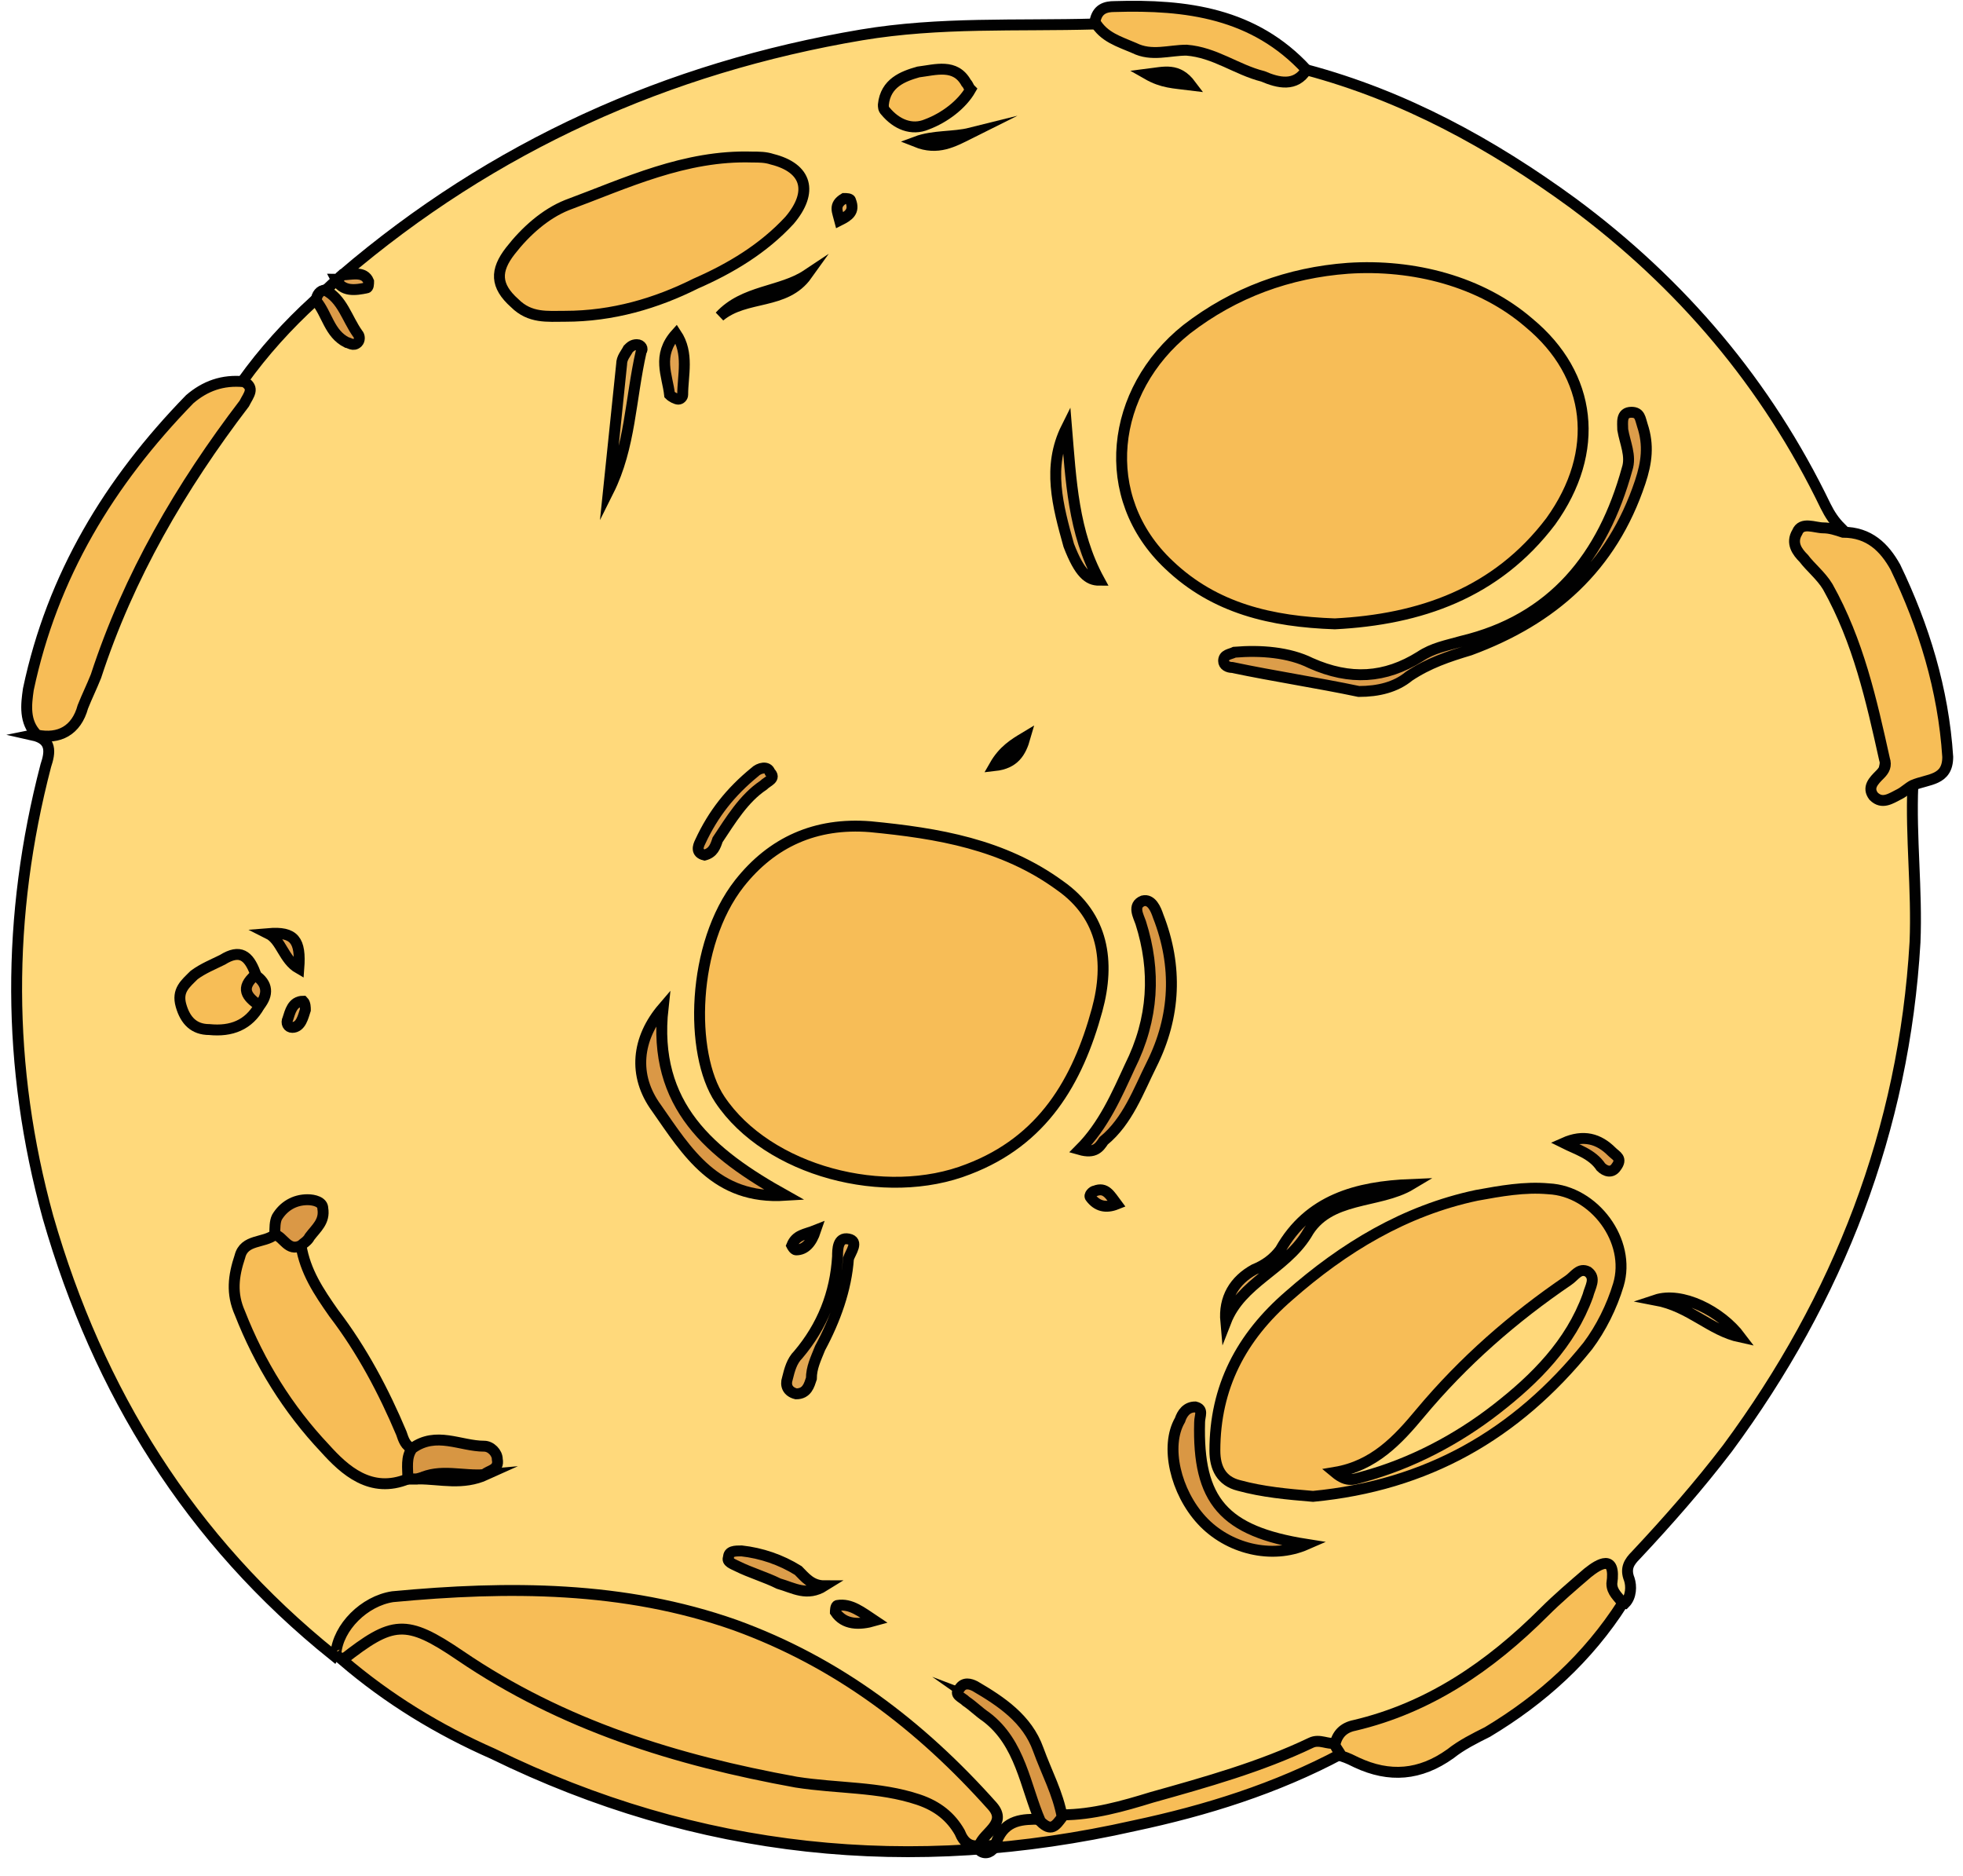 <?xml version="1.0" encoding="utf-8"?>
<!-- Generator: Adobe Illustrator 27.8.1, SVG Export Plug-In . SVG Version: 6.00 Build 0)  -->
<svg version="1.1" id="Layer_1" xmlns="http://www.w3.org/2000/svg" xmlns:xlink="http://www.w3.org/1999/xlink" x="0px" y="0px"
	 viewBox="0 0 90 86" style="enable-background:new 0 0 90 86;" xml:space="preserve">
<style type="text/css">
	.st0{fill:#FFD97B;stroke:#010101;stroke-width:0.5;stroke-miterlimit:10;}
	.st1{fill:#F7BD57;stroke:#010101;stroke-width:0.5;stroke-miterlimit:10;}
	.st2{fill:#F7BE57;stroke:#010101;stroke-width:0.5;stroke-miterlimit:10;}
	.st3{fill:#DA9A48;stroke:#010101;stroke-width:0.5;stroke-miterlimit:10;}
	.st4{fill:#E2A452;stroke:#010101;stroke-width:0.5;stroke-miterlimit:10;}
	.st5{fill:#DC9D4A;stroke:#010101;stroke-width:0.5;stroke-miterlimit:10;}
	.st6{fill:#D99744;stroke:#010101;stroke-width:0.5;stroke-miterlimit:10;}
	.st7{fill:#DA9846;stroke:#010101;stroke-width:0.5;stroke-miterlimit:10;}
	.st8{fill:#D99745;stroke:#010101;stroke-width:0.5;stroke-miterlimit:10;}
	.st9{fill:#E3A652;stroke:#010101;stroke-width:0.5;stroke-miterlimit:10;}
	.st10{fill:#D79643;stroke:#010101;stroke-width:0.5;stroke-miterlimit:10;}
	.st11{fill:#E2A853;stroke:#010101;stroke-width:0.5;stroke-miterlimit:10;}
	.st12{fill:#E5AD57;stroke:#010101;stroke-width:0.5;stroke-miterlimit:10;}
	.st13{fill:#E8B25A;stroke:#010101;stroke-width:0.5;stroke-miterlimit:10;}
	.st14{fill:#E1A24F;stroke:#010101;stroke-width:0.5;stroke-miterlimit:10;}
	.st15{fill:#E7AF59;stroke:#010101;stroke-width:0.5;stroke-miterlimit:10;}
	.st16{fill:#DD9E4B;stroke:#010101;stroke-width:0.5;stroke-miterlimit:10;}
	.st17{fill:#E2A34F;stroke:#010101;stroke-width:0.5;stroke-miterlimit:10;}
	.st18{fill:#DFA14D;stroke:#010101;stroke-width:0.5;stroke-miterlimit:10;}
	.st19{fill:#E7AF58;stroke:#010101;stroke-width:0.5;stroke-miterlimit:10;}
	.st20{fill:#DC9C48;stroke:#010101;stroke-width:0.5;stroke-miterlimit:10;}
	.st21{fill:#E9B35B;stroke:#010101;stroke-width:0.5;stroke-miterlimit:10;}
	.st22{fill:#E4A753;stroke:#010101;stroke-width:0.5;stroke-miterlimit:10;}
	.st23{fill:#E2A350;stroke:#010101;stroke-width:0.5;stroke-miterlimit:10;}
	.st24{fill:#E5AB55;stroke:#010101;stroke-width:0.5;stroke-miterlimit:10;}
	.st25{fill:#FFD87A;stroke:#010101;stroke-width:0.5;stroke-miterlimit:10;}
</style>
<g>
	<path class="st0" d="M87.7,36c-0.1,2.4,0.2,4.8,0.1,7.2c-0.5,8.6-3.5,16.3-8.6,23.2c-1.3,1.7-2.7,3.3-4.2,4.9
		c-0.3,0.3-0.5,0.6-0.3,1.1c0.1,0.3,0.1,0.8-0.2,1.1c-0.4-0.1-0.6-0.4-0.7-0.7c-0.1-0.8-0.5-0.5-1-0.3c-0.7,0.5-1.3,1.1-1.9,1.7
		c-2.3,2.4-5,4.2-8.2,5c-0.6,0.2-1,0.6-1.5,0.9c-2.1,0.4-4.1,1.5-6.2,2c-1.8,0.4-3.5,1.1-5.3,1.4c-0.4,0.1-0.8,0.2-1.1-0.1
		c-0.5-0.7-0.7-1.5-1-2.3c-0.6-1.6-1.5-2.7-3.1-3.3c2,1.4,2.8,3.5,3.2,5.8c-0.7,0.4-1.6,0.5-2.2,1.2C45.3,85,45,85,44.8,84.7
		c0.8-1.3,0-2.1-0.9-2.9c-4.5-4.8-10.2-7.5-16.7-8.3c-3-0.4-6.1-0.3-9.2,0.2c-1.3,0.2-2.1,1.1-2.7,2.2C8.7,70.6,4.5,63.8,2.2,55.8
		C0.3,48.9,0.3,42,2.1,35.1c0.2-0.6,0.3-1.2-0.6-1.4c1.5-0.3,2-1.4,2.4-2.7c1.4-4.5,3.9-8.5,6.6-12.4c0.2-0.4,0.5-0.7,0.6-1.1
		c1-1.4,2.1-2.6,3.3-3.7c0.8,0.2,0.7,1.3,1.5,1.5c-0.1-0.8-0.8-1.3-1-2c0.2-0.1,0.3-0.3,0.5-0.4c0.3,0,0.5,0.1,0.8,0.1
		c-0.1-0.2-0.4-0.2-0.5-0.4c6.9-5.9,14.9-9.5,23.8-11c3.6-0.6,7.1-0.4,10.7-0.5c1.3,0.7,2.6,1.2,4.1,1c0.9-0.1,1.8,0.2,2.6,0.7
		c0.9,0.5,2,0.7,3,0.4c4.5,1.2,8.5,3.4,12.2,6.1c5,3.7,8.9,8.3,11.6,13.9c0.2,0.4,0.4,0.7,0.7,1c-0.2,0.3-0.5,0.2-0.8,0.2
		s-0.7-0.2-0.9,0.1c-0.2,0.4,0.1,0.7,0.3,0.9c1.4,1.5,2,3.3,2.5,5.2c0.2,0.7,0.4,1.5,0.6,2.2c0.3,1.1,0.6,2.2,0,3.2
		C86.9,36.5,87.3,35.8,87.7,36z"/>
	<path class="st1" d="M15.4,75.8c0.1-1.2,1.3-2.4,2.6-2.6c5.3-0.5,10.6-0.5,15.7,1.3c4.7,1.7,8.5,4.6,11.8,8.3
		c0.7,0.8-0.4,1.2-0.6,1.8c-0.5,0.3-0.9,0-1.2-0.4c-0.7-1.4-2.1-1.7-3.5-1.8c-4.8-0.4-9.4-1.4-13.8-3.2c-2-0.8-3.7-1.9-5.5-3
		c-0.5-0.3-1-0.7-1.5-0.9c-1.1-0.4-2.1-0.6-3,0.4c-0.2,0.2-0.5,0.4-0.8,0.3C15.6,76,15.5,75.9,15.4,75.8z"/>
	<path class="st1" d="M15.7,76.1c2.3-1.8,2.9-1.9,5.4-0.2c4.7,3.2,9.9,4.8,15.4,5.8c1.9,0.3,3.8,0.2,5.6,0.8
		c0.9,0.3,1.5,0.8,1.9,1.5c0.2,0.5,0.5,0.7,1,0.6c0.3,0,0.6,0.1,0.7-0.2c0.4-1,1.2-1,2-1c0.3,0,0.6-0.2,1-0.2c1.4,0,2.8-0.4,4.1-0.8
		c2.5-0.7,5-1.4,7.3-2.5c0.4-0.2,0.8,0.1,1.1,0c0.2,0.1,0.4,0.2,0.3,0.5c-3,1.6-6.2,2.6-9.5,3.3C41.8,86,32,85,22.6,80.4
		C20.1,79.3,17.8,77.9,15.7,76.1z"/>
	<path class="st1" d="M11.2,17.5c0.5,0.3,0.2,0.6,0,1C8.3,22.3,5.9,26.4,4.4,31c-0.2,0.5-0.4,0.9-0.6,1.4c-0.3,1.1-1.1,1.5-2.1,1.3
		c-0.6-0.6-0.5-1.4-0.4-2.1c1.1-5.2,3.7-9.5,7.4-13.3C9.4,17.7,10.2,17.4,11.2,17.5z"/>
	<path class="st2" d="M87.7,36c-0.2,0.1-0.4,0.3-0.6,0.4c-0.4,0.2-0.8,0.5-1.2,0.1c-0.3-0.4,0-0.7,0.3-1c0.2-0.2,0.3-0.4,0.2-0.7
		c-0.6-2.7-1.2-5.4-2.6-7.9c-0.3-0.5-0.8-0.9-1.1-1.3c-0.3-0.3-0.6-0.7-0.3-1.2c0.2-0.5,0.8-0.2,1.2-0.2c0.3,0,0.6,0.1,0.9,0.2
		c1.2,0,1.9,0.7,2.4,1.6c1.3,2.7,2.2,5.6,2.4,8.7C89.3,35.8,88.4,35.7,87.7,36z"/>
	<path class="st2" d="M61.5,80.5c-0.1-0.2-0.2-0.3-0.3-0.5c0.1-0.5,0.4-0.8,0.9-0.9c3.4-0.8,6.2-2.7,8.7-5.2c0.6-0.6,1.3-1.2,2-1.8
		c0.5-0.4,1.3-0.9,1.1,0.5c0,0.4,0.3,0.6,0.5,0.9c-1.6,2.5-3.7,4.4-6.2,5.9c-0.6,0.3-1.2,0.6-1.7,1c-1.4,1-2.8,1.1-4.3,0.4
		C62,80.7,61.8,80.6,61.5,80.5z"/>
	<path class="st2" d="M59.9,3.2c-0.5,0.8-1.3,0.6-2,0.3c-1.2-0.3-2.2-1.1-3.5-1.2c-0.8,0-1.6,0.3-2.4-0.1c-0.7-0.3-1.4-0.5-1.8-1.2
		c0.1-0.6,0.5-0.7,0.9-0.7C54.4,0.2,57.5,0.6,59.9,3.2z"/>
	<path class="st3" d="M14.9,13.3c0.8,0.4,1,1.3,1.5,2c0.1,0.1,0.1,0.3,0,0.4c-0.2,0.2-0.4,0-0.5,0c-0.8-0.4-0.9-1.3-1.4-1.9
		C14.5,13.5,14.7,13.3,14.9,13.3z"/>
	<path class="st4" d="M15.7,12.6c0.4,0,1-0.2,1.2,0.3c0,0.1,0,0.3-0.1,0.3c-0.5,0.1-1.1,0.2-1.4-0.4C15.5,12.8,15.6,12.7,15.7,12.6z
		"/>
	<path class="st1" d="M61.2,28.6c-2.9-0.1-5.5-0.7-7.6-2.7c-3.3-3.1-2.7-8,0.8-10.8c2.2-1.7,4.7-2.6,7.4-2.8c3-0.2,6.1,0.6,8.3,2.5
		c2.9,2.4,3.3,5.9,1,9.1C68.6,27.2,65.1,28.4,61.2,28.6z"/>
	<path class="st1" d="M39.9,37.9c3.1,0.3,6.1,0.8,8.7,2.7c2,1.4,2.3,3.5,1.7,5.7c-0.9,3.3-2.5,6-5.9,7.3c-3.8,1.5-9.2,0.1-11.4-3.2
		c-1.4-2.1-1.3-7.1,0.9-9.9C35.4,38.6,37.4,37.7,39.9,37.9z"/>
	<path class="st1" d="M60.2,68.6c-1.2-0.1-2.3-0.2-3.4-0.5c-0.8-0.2-1.1-0.8-1.1-1.6c0-2.9,1.2-5.2,3.4-7.1c2.5-2.2,5.3-3.9,8.6-4.6
		c1.1-0.2,2.2-0.4,3.3-0.3c2.1,0.1,3.8,2.4,3.2,4.4c-0.3,1-0.8,2-1.4,2.8C69.5,65.8,65.4,68.1,60.2,68.6z"/>
	<path class="st1" d="M25.9,14.5c-0.8,0-1.6,0.1-2.3-0.6c-0.9-0.8-0.9-1.5-0.2-2.4S25,9.8,26,9.4c2.7-1,5.4-2.3,8.5-2.2
		c0.3,0,0.6,0,0.9,0.1c1.6,0.4,1.9,1.5,0.8,2.8c-1.2,1.3-2.7,2.2-4.3,2.9C30.1,13.9,28.1,14.5,25.9,14.5z"/>
	<path class="st1" d="M13.8,57.1c0.2,1.2,0.8,2.1,1.5,3.1c1.3,1.7,2.3,3.6,3.1,5.5c0.1,0.3,0.2,0.6,0.5,0.7c0.2,0.5,0.1,1-0.2,1.4
		c-1.7,0.7-2.9-0.4-3.8-1.4c-1.7-1.8-3-3.9-3.9-6.2c-0.4-0.9-0.3-1.7,0-2.6c0.2-0.8,1.1-0.6,1.6-1C13.1,56.5,13.4,57,13.8,57.1z"/>
	<path class="st5" d="M62.3,31.7c-1.9-0.4-3.9-0.7-5.8-1.1c-0.2,0-0.4-0.1-0.4-0.3c0-0.3,0.3-0.3,0.5-0.4c1.2-0.1,2.5,0,3.5,0.5
		c1.8,0.8,3.4,0.7,5-0.3c0.6-0.4,1.2-0.5,1.9-0.7c4.2-1,6.5-3.9,7.6-7.9c0.2-0.6-0.1-1.2-0.2-1.8c0-0.3-0.1-0.8,0.4-0.8
		c0.4,0,0.4,0.3,0.5,0.6c0.3,0.9,0.2,1.7-0.1,2.6c-1.3,3.9-4,6.3-7.8,7.7c-1,0.3-1.9,0.6-2.8,1.2C64,31.5,63.2,31.7,62.3,31.7z"/>
	<path class="st6" d="M49.5,52.7c1.1-1.1,1.7-2.5,2.3-3.8c1.1-2.2,1.2-4.4,0.5-6.6c-0.1-0.3-0.4-0.8,0.1-1c0.4-0.1,0.6,0.4,0.7,0.7
		c0.9,2.3,0.8,4.6-0.3,6.8c-0.6,1.2-1.1,2.6-2.2,3.5C50.4,52.6,50.2,52.9,49.5,52.7z"/>
	<path class="st7" d="M36,54.8c-3.2,0.2-4.5-2-5.9-4c-1.1-1.5-0.9-3.2,0.3-4.6C29.9,50.7,32.6,52.9,36,54.8z"/>
	<path class="st6" d="M59.9,70.8c-1.6,0.7-3.6,0.2-4.8-1.1c-1.2-1.3-1.7-3.4-1-4.6c0.1-0.3,0.3-0.6,0.7-0.6c0.4,0.1,0.2,0.4,0.2,0.7
		C54.9,68.8,56.1,70.2,59.9,70.8z"/>
	<path class="st2" d="M11.9,46.1c-0.5,0.9-1.3,1.2-2.3,1.1c-0.7,0-1.1-0.4-1.3-1.1s0.2-1,0.6-1.4c0.4-0.3,0.9-0.5,1.3-0.7
		c0.8-0.5,1.2-0.2,1.5,0.6C11.6,45.2,11.8,45.6,11.9,46.1z"/>
	<path class="st8" d="M48.7,83.3c-0.3,0.4-0.5,0.7-1,0.2c-0.7-1.6-0.9-3.6-2.5-4.8c-0.3-0.2-0.6-0.5-0.9-0.7
		c-0.2-0.2-0.6-0.3-0.3-0.6c0.2-0.3,0.5-0.2,0.7-0.1c1.2,0.7,2.4,1.5,2.9,2.9C48,81.3,48.5,82.2,48.7,83.3z"/>
	<path class="st2" d="M44.5,4.1c-0.4,0.7-1.2,1.3-2,1.6c-0.7,0.3-1.4,0-1.9-0.6c-0.1-0.1-0.1-0.2-0.1-0.3c0.1-1,0.9-1.3,1.6-1.5
		c0.8-0.1,1.7-0.4,2.2,0.5C44.4,3.9,44.4,4,44.5,4.1z"/>
	<path class="st9" d="M64.7,54.3c-1.5,0.9-3.8,0.5-4.8,2.3c-1,1.6-3,2.2-3.7,4c-0.1-1.1,0.4-1.9,1.3-2.4c0.5-0.2,0.9-0.5,1.2-0.9
		C60,55,62.2,54.4,64.7,54.3z"/>
	<path class="st10" d="M18.7,67.8c0-0.5-0.1-1,0.2-1.4c1.1-0.8,2.2-0.1,3.3-0.1c0.3,0,0.6,0.3,0.6,0.6c0.1,0.5-0.4,0.5-0.6,0.7
		c-1,0.3-2-0.1-3.1,0.2C19,67.8,18.9,67.8,18.7,67.8z"/>
	<path class="st11" d="M36.5,63.9c-0.4-0.1-0.5-0.4-0.4-0.7c0.1-0.4,0.2-0.8,0.5-1.1c1.1-1.3,1.7-2.8,1.8-4.5c0-0.3,0-0.9,0.5-0.8
		s0.1,0.6,0,0.9c-0.1,1.4-0.6,2.8-1.3,4.1c-0.2,0.5-0.4,0.9-0.4,1.4C37.1,63.5,37,63.9,36.5,63.9z"/>
	<path class="st12" d="M48.9,19.6c0.2,2.4,0.3,4.8,1.5,7c-0.5,0-0.9-0.3-1.4-1.6C48.5,23.2,48,21.4,48.9,19.6z"/>
	<path class="st13" d="M27.9,22.5c0.2-1.9,0.4-3.9,0.6-5.8c0-0.3,0.2-0.5,0.3-0.7c0.1-0.1,0.2-0.2,0.4-0.2s0.3,0.2,0.2,0.3
		C28.9,18.3,28.9,20.5,27.9,22.5z"/>
	<path class="st7" d="M13.8,57.1c-0.6,0.3-0.8-0.4-1.2-0.5c0-0.3,0-0.6,0.1-0.8c0.3-0.5,0.8-0.8,1.4-0.8c0.3,0,0.7,0.1,0.7,0.4
		c0.1,0.6-0.3,0.9-0.6,1.3C14.1,56.9,13.9,57,13.8,57.1z"/>
	<path class="st5" d="M37.8,72.7c-0.8,0.5-1.4,0.1-2.1-0.1c-0.6-0.3-1.3-0.5-1.9-0.8c-0.2-0.1-0.5-0.2-0.4-0.4
		c0-0.3,0.3-0.3,0.6-0.3c0.9,0.1,1.8,0.4,2.6,0.9C36.9,72.3,37.2,72.7,37.8,72.7z"/>
	<path class="st5" d="M32.3,39.2c-0.4-0.1-0.3-0.4-0.2-0.6c0.6-1.3,1.4-2.3,2.5-3.2c0.2-0.2,0.6-0.3,0.7,0c0.3,0.3-0.1,0.4-0.3,0.6
		c-0.9,0.6-1.5,1.6-2.1,2.5C32.8,38.8,32.7,39.1,32.3,39.2z"/>
	<path class="st14" d="M31,15.3c0.6,0.9,0.3,1.9,0.3,2.8c0,0.1-0.1,0.2-0.2,0.2c-0.1,0-0.3-0.1-0.4-0.2C30.6,17.2,30.1,16.3,31,15.3
		z"/>
	<path class="st15" d="M79.8,61.3c-1.4-0.3-2.3-1.4-3.9-1.7C77.1,59.2,78.9,60.1,79.8,61.3z"/>
	<path class="st15" d="M33,14.5c1.1-1.2,2.8-1.1,4-1.9C36,14,34.2,13.5,33,14.5z"/>
	<path class="st16" d="M71.7,52.4c0.9-0.4,1.6-0.2,2.2,0.4c0.2,0.2,0.5,0.3,0.2,0.7c-0.2,0.3-0.5,0.2-0.7,0
		C73,52.9,72.3,52.7,71.7,52.4z"/>
	<path class="st17" d="M12.3,42.8c1.2-0.1,1.5,0.3,1.4,1.6C13,44,12.9,43.1,12.3,42.8z"/>
	<path class="st18" d="M40.1,74.3c-0.7,0.2-1.4,0.2-1.8-0.4c0,0,0-0.3,0.1-0.3C39,73.5,39.5,73.9,40.1,74.3z"/>
	<path class="st19" d="M42,6.5c0.8-0.3,1.7-0.2,2.5-0.4C43.7,6.5,43,6.9,42,6.5z"/>
	<path class="st20" d="M11.9,46.1c-0.6-0.4-0.9-0.8-0.2-1.4C12.3,45.1,12.3,45.6,11.9,46.1z"/>
	<path class="st21" d="M47,33.8c-0.2,0.7-0.5,1.2-1.4,1.3C46,34.4,46.5,34.1,47,33.8z"/>
	<path class="st12" d="M52.6,3.4c0.8-0.1,1.4-0.3,2,0.5C53.8,3.8,53.3,3.8,52.6,3.4z"/>
	<path class="st22" d="M14,46.3c-0.1,0.3-0.2,0.8-0.6,0.8c-0.2,0-0.3-0.2-0.2-0.4c0.1-0.3,0.2-0.8,0.7-0.8C14,46,14,46.2,14,46.3z"
		/>
	<path class="st22" d="M51.2,55.2c-0.5,0.2-0.9,0.1-1.2-0.3c-0.1-0.1,0.1-0.3,0.2-0.3C50.7,54.4,50.9,54.8,51.2,55.2z"/>
	<path class="st1" d="M19.2,67.8c1-0.5,2-0.1,3.1-0.2C21.2,68.1,20.2,67.8,19.2,67.8z"/>
	<path class="st23" d="M37.4,56.4c-0.2,0.6-0.5,0.9-0.9,0.9c-0.1,0-0.2-0.2-0.2-0.2C36.5,56.6,36.9,56.6,37.4,56.4z"/>
	<path class="st24" d="M38.5,10.1c-0.1-0.4-0.3-0.7,0.2-1c0.1,0,0.3,0,0.3,0.1C39.2,9.7,38.9,9.9,38.5,10.1z"/>
	<path class="st25" d="M61.2,67.5c1.8-0.3,2.9-1.5,3.9-2.7c2-2.4,4.3-4.4,6.8-6.1c0.3-0.2,0.5-0.6,0.9-0.4c0.4,0.3,0.1,0.7,0,1.1
		c-0.8,2.2-2.4,3.8-4.2,5.2c-1.8,1.4-3.9,2.5-6.1,3.1C62.1,67.8,61.8,68,61.2,67.5z"/>
</g>
</svg>
